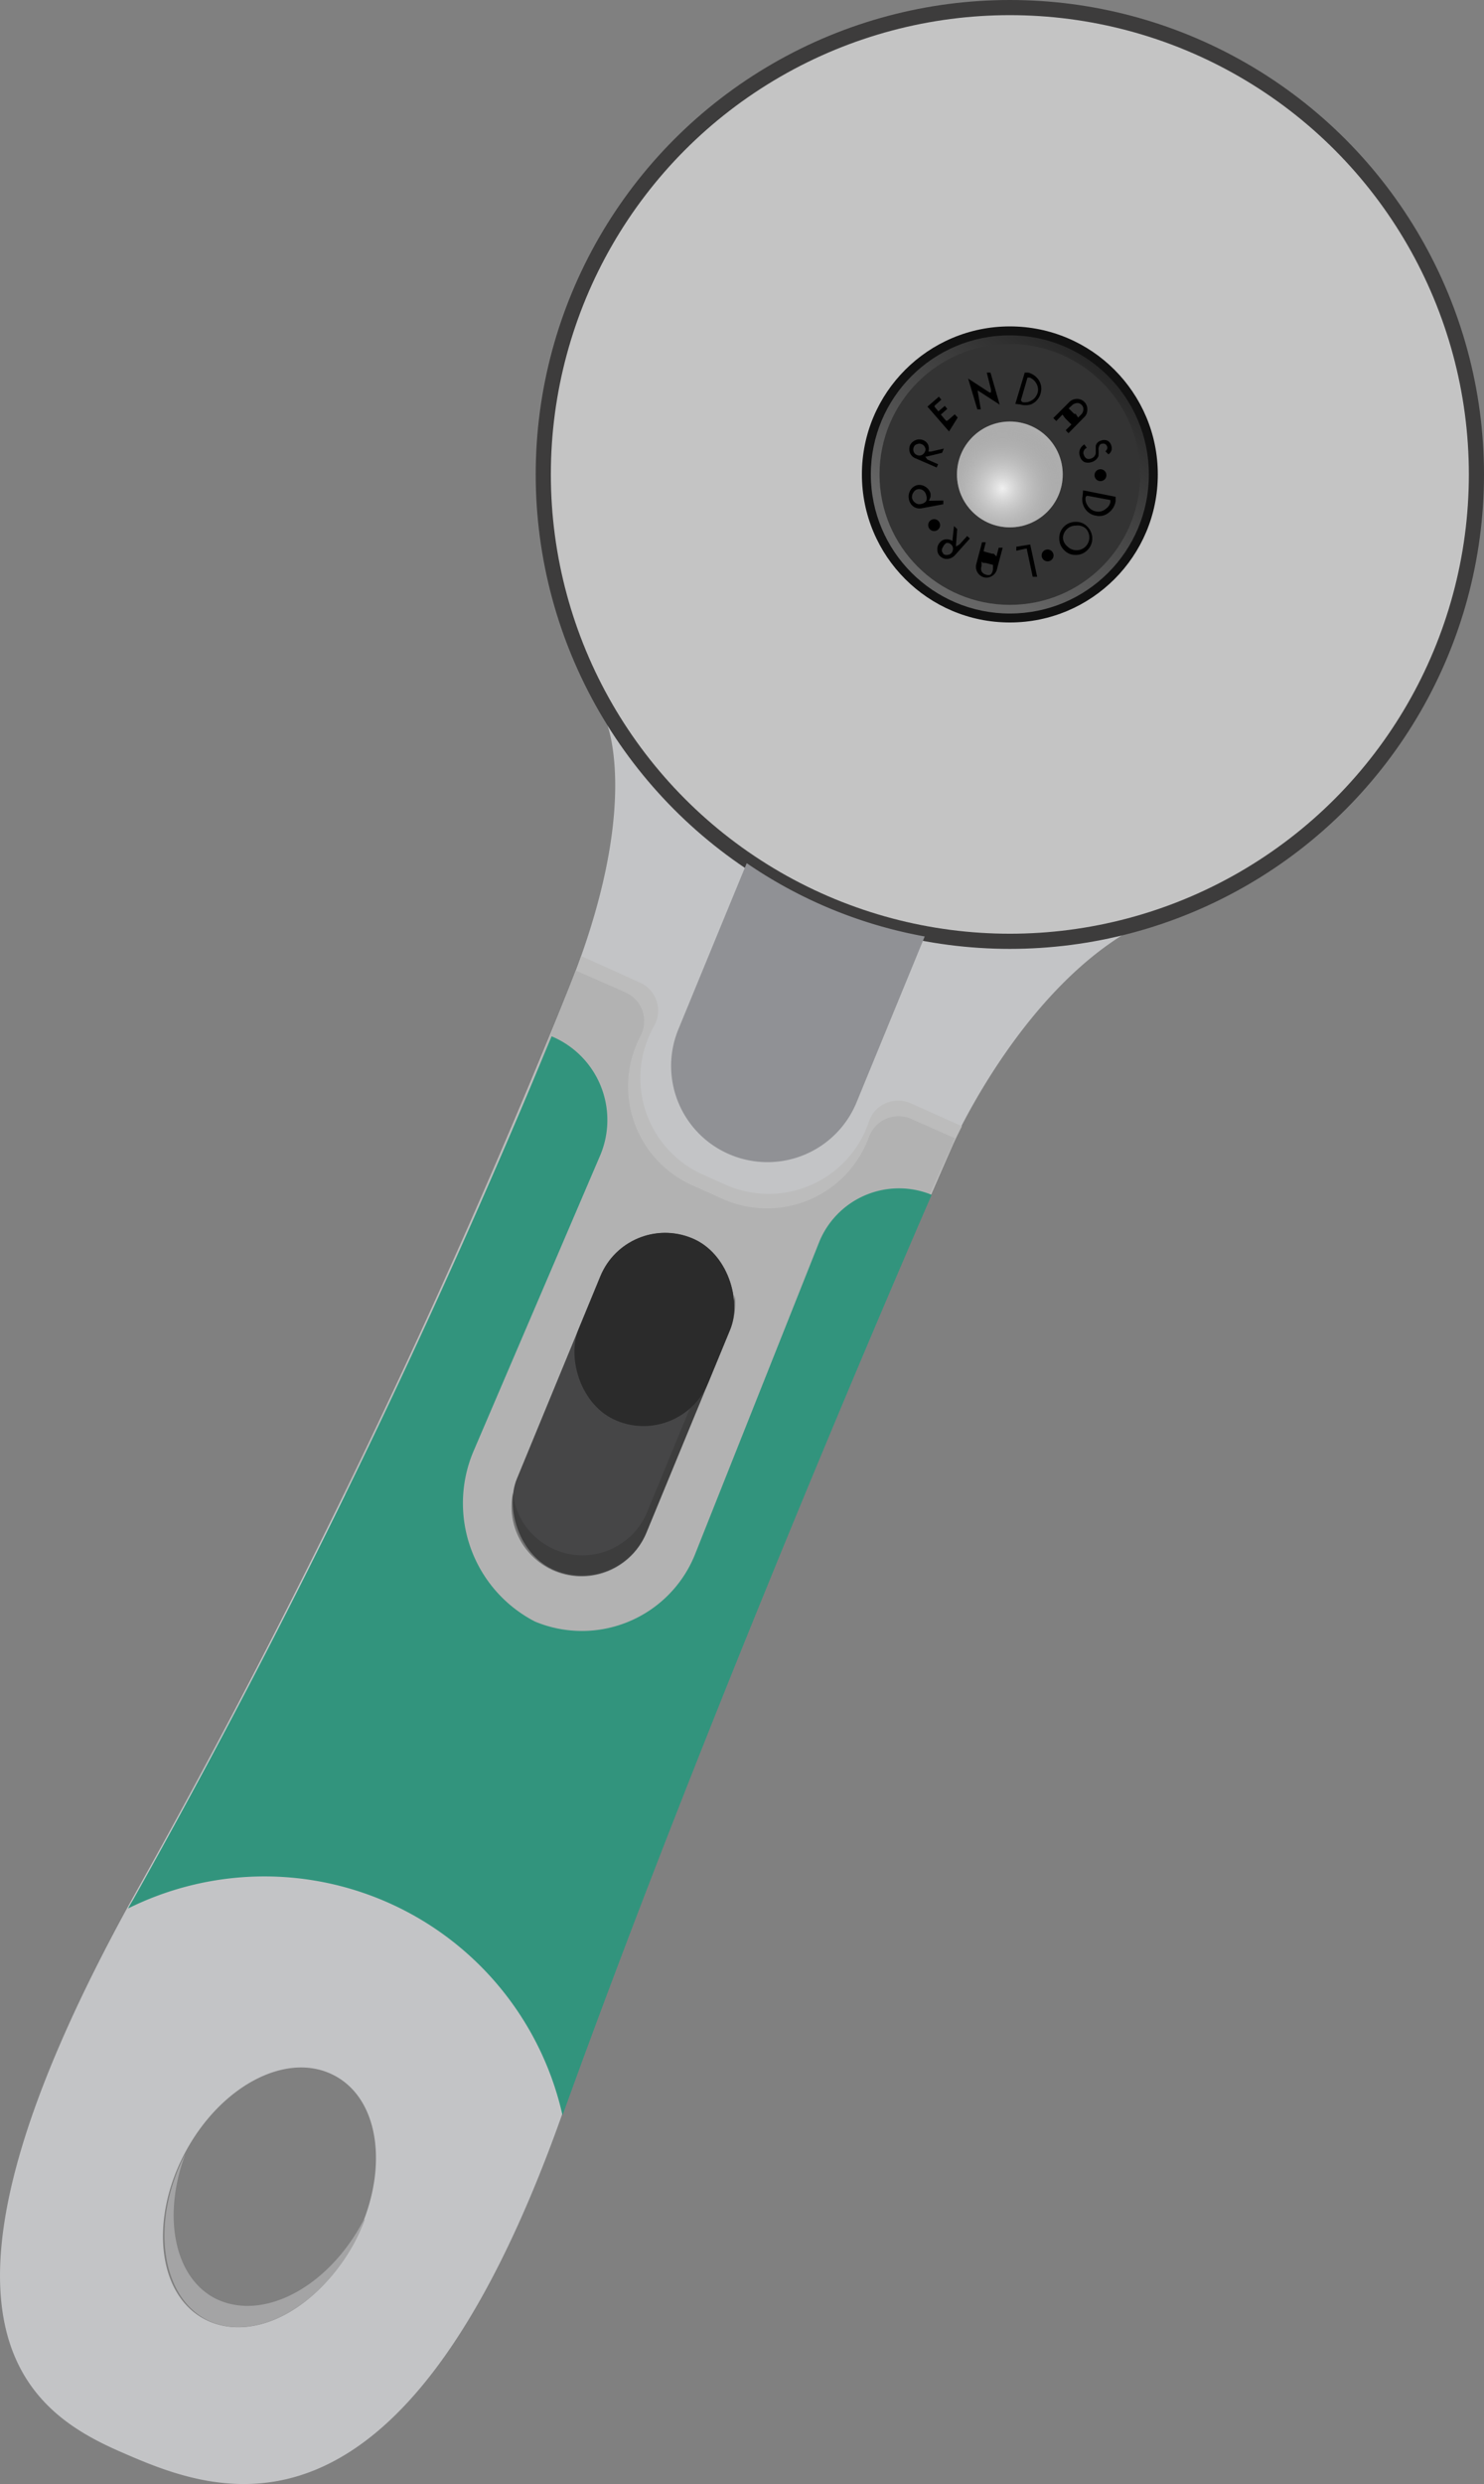 <svg id="Layer_1" data-name="Layer 1" xmlns="http://www.w3.org/2000/svg" xmlns:xlink="http://www.w3.org/1999/xlink" viewBox="0 0 59.78 100"><rect x="0" y="0" width="59.78" height="100" fill="#808080" stroke="none"/><defs><style>.cls-1{fill:#c3c4c6;}.cls-2{fill:#a4a4a5;}.cls-3{fill:#bcbcbc;}.cls-4{fill:#b2b2b2;}.cls-5{fill:#464647;}.cls-6{fill:#353535;opacity:0.5;}.cls-7{fill:#2b2b2b;}.cls-8{fill:#3d3c3c;}.cls-9{fill:#c4c4c4;}.cls-10{fill:#111;}.cls-11{fill:url(#linear-gradient);}.cls-12{fill:#333;}.cls-13{opacity:0.75;fill:url(#radial-gradient);}.cls-14{fill:#32947d;}.cls-15{fill:#909195;}</style><linearGradient id="linear-gradient" x1="38.31" y1="22.16" x2="45.17" y2="13.31" gradientUnits="userSpaceOnUse"><stop offset="0" stop-color="#666"/><stop offset="1" stop-color="#1a1a1a"/></linearGradient><radialGradient id="radial-gradient" cx="40.38" cy="19.66" r="3.64" gradientUnits="userSpaceOnUse"><stop offset="0" stop-color="#fff"/><stop offset="1" stop-color="#1a1a1a" stop-opacity="0"/></radialGradient></defs><title>n_v02</title><path class="cls-1" d="M24.4,29s1.53,3.35-1.53,10.91A321.08,321.08,0,0,1,5.35,76.4c-9.48,17.14-4.22,20.68-.48,22.31s11.2,4.78,17.71-13.41,15.8-39.25,15.8-39.25,3.06-6.89,8.13-9.09ZM14.27,90.23c-1.41,2.72-4.08,4.13-6,3.15s-2.25-4-.83-6.69,4.08-4.13,6-3.15S15.69,87.51,14.27,90.23Z"/><path class="cls-2" d="M14.65,89.37c-1.41,2.71-4.08,4.13-6,3.15C7,91.65,6.54,89.17,7.47,86.71c-1.41,2.71-1,5.7.84,6.67s4.55-.43,6-3.15a8.45,8.45,0,0,0,.39-.88Z"/><path class="cls-3" d="M35,45.16h0a4.26,4.26,0,0,1-5.64,2.59l-1.17-.52a4.26,4.26,0,0,1-1.84-5.93h0a1.24,1.24,0,0,0-.54-1.73l-2.4-1.08c-.16.46-.34.94-.54,1.43-2,4.88-4.75,11.51-9,20.21l15.69,7c4.69-11.67,8.84-21.07,8.84-21.07s.12-.27.35-.72l-2.08-.93A1.24,1.24,0,0,0,35,45.16Z"/><path class="cls-4" d="M35,45.78h0a4.37,4.37,0,0,1-5.88,2.49l-1.25-.56a4.36,4.36,0,0,1-2.07-6h0a1.27,1.27,0,0,0-.61-1.76l-2-.88c-.11.29-.23.59-.35.89-2,5-4.86,13.49-9.26,22.44L28.66,68.6c4.78-11.91,9.72-22.55,9.72-22.55s0-.08.1-.22l-1.76-.78A1.27,1.27,0,0,0,35,45.78Z"/><rect class="cls-5" x="22.29" y="49.31" width="5.65" height="14.46" rx="2.82" ry="2.82" transform="translate(23.45 -5.31) rotate(22.41)"/><path class="cls-6" d="M29.6,52.15a2.47,2.47,0,0,1-.17.57l-3.36,8.15a2.82,2.82,0,0,1-5.41-.77,2.82,2.82,0,0,0,5.39,1.58l3.36-8.14A2.9,2.9,0,0,0,29.6,52.15Z"/><rect class="cls-7" x="23.53" y="49.55" width="5.65" height="7.95" rx="2.82" ry="2.82" transform="translate(22.4 -6.01) rotate(22.41)"/><circle class="cls-8" cx="40.68" cy="19.1" r="19.1"/><circle class="cls-9" cx="40.68" cy="19.1" r="18.49"/><circle class="cls-10" cx="40.68" cy="19.1" r="5.96"/><circle class="cls-11" cx="40.68" cy="19.1" r="5.6"/><circle class="cls-12" cx="40.68" cy="19.1" r="5.25"/><circle class="cls-9" cx="40.68" cy="19.1" r="2.13"/><circle class="cls-13" cx="40.68" cy="19.1" r="2.13"/><path d="M38,20.15l0,.15-.86.16a.45.45,0,0,1-.35-.07.48.48,0,0,1-.18-.31.49.49,0,0,1,.06-.34.45.45,0,0,1,.28-.21h0a.45.45,0,0,1,.32.06.49.49,0,0,1,.21.26s0,0,0,0,0,0,0,0a.47.47,0,0,1,0,.17l-.06.14h0Zm-1-.46a.26.26,0,0,0-.2.13.32.32,0,0,0-.06.23.31.31,0,0,0,.13.19.25.25,0,0,0,.22.05.32.32,0,0,0,.22-.12.32.32,0,0,0,0-.23.31.31,0,0,0-.13-.2A.28.28,0,0,0,37,19.69Z"/><path d="M37.36,18.5l.43.19-.06.13-.83-.36a.4.4,0,0,1-.24-.22.44.44,0,0,1,0-.32.43.43,0,0,1,.22-.2.41.41,0,0,1,.31,0,.35.35,0,0,1,.21.22.48.48,0,0,1,0,.24s0,0,0,0h.1l.52-.12-.07.17-.62.15h-.06s0,0,0,0,0,0,0,0l0,0ZM36.81,18a.24.24,0,0,0,.13.32.25.25,0,0,0,.19,0,.26.26,0,0,0,.13-.14.17.17,0,0,0,0-.17.23.23,0,0,0-.14-.13.2.2,0,0,0-.17,0A.18.18,0,0,0,36.81,18Z"/><path d="M38.23,17.37l-.87-1,.46-.4.1.12-.27.24h0a.09.09,0,0,0,0,.05,0,0,0,0,0,0,0h0l.15.18s0,0,0,0,0,0,0,0l0,0,.26-.22.1.12-.26.23,0,0s0,0,0,0l0,0h0l.21.25.05,0h0s0,0,0,0l.3-.26.12.13Z"/><path d="M39.51,16.48l-.14,0L39,15.24l.86.56.06,0h0v0s0-.05,0-.07v-.05L39.75,15l.15,0,.37,1.29-.88-.57,0,0h0s0,0,0,.06l0,0Z"/><path d="M40.9,16.26,41.28,15h.14l0,0a.73.73,0,0,1,.43.31.64.64,0,0,1,.07.52.66.66,0,0,1-.39.45.74.74,0,0,1-.44,0Zm.23-.16s0,.07.07.09a.48.48,0,0,0,.32-.05.54.54,0,0,0,.28-.33.49.49,0,0,0-.07-.4.53.53,0,0,0-.25-.21s-.08,0-.09,0Z"/><path d="M42.8,16.69l-.25.26-.12-.12.63-.63a.43.43,0,0,1,.31-.14.41.41,0,0,1,.43.43.4.4,0,0,1-.13.31l-.63.64-.11-.12.23-.23,0,0,0,0a0,0,0,0,0,0,0l0,0,0,0-.25-.25,0,0h0s0,0,0,0Zm.63.12.13-.13a.29.29,0,0,0,.08-.19.23.23,0,0,0-.08-.2.22.22,0,0,0-.19-.06.32.32,0,0,0-.2.1l-.12.11,0,0a0,0,0,0,0,0,0s0,0,0,0l0,0,.22.22,0,0,0,0h.06l0,0Z"/><path d="M44.53,18.17a.26.26,0,0,0,.07-.1.14.14,0,0,0,0-.09.2.2,0,0,0-.09-.11.23.23,0,0,0-.14,0c-.06,0-.1.08-.12.19a2.07,2.07,0,0,1,0,.3.41.41,0,0,1-.27.24.44.44,0,0,1-.3,0,.36.36,0,0,1-.18-.24.39.39,0,0,1,0-.26.46.46,0,0,1,.18-.21l.1.14a.2.2,0,0,0-.12.12.18.18,0,0,0,0,.16.27.27,0,0,0,.11.15.23.23,0,0,0,.18,0,.27.27,0,0,0,.19-.21l0-.3a.28.28,0,0,1,.21-.21.33.33,0,0,1,.26,0,.32.32,0,0,1,.16.21.31.31,0,0,1,0,.19.29.29,0,0,1-.12.15Z"/><path d="M43.63,19.74l1.31.26v.18a.71.71,0,0,1-.28.46.59.59,0,0,1-.51.12.64.64,0,0,1-.48-.35.67.67,0,0,1-.06-.44Zm.18.22s-.07,0-.08.07a.45.45,0,0,0,.08.32.49.49,0,0,0,.35.24.46.46,0,0,0,.39-.11.43.43,0,0,0,.18-.26s0-.08,0-.09Z"/><path d="M42.67,21.67a.64.64,0,0,1,.19-.47.65.65,0,0,1,.48-.19.61.61,0,0,1,.47.2.68.68,0,0,1,.19.47.65.65,0,0,1-.2.47.64.64,0,0,1-.47.19.61.61,0,0,1-.47-.2A.64.64,0,0,1,42.67,21.67Zm.67-.51a.51.51,0,0,0-.37.15.5.5,0,0,0-.15.37A.49.49,0,0,0,43,22a.51.51,0,0,0,.37.15.51.51,0,0,0,.51-.51.5.5,0,0,0-.15-.37A.49.49,0,0,0,43.34,21.16Z"/><path d="M41.5,21.92l.28,1.3-.18,0-.23-1.08s0,0,0-.05h-.07l-.36.08,0-.16Z"/><path d="M40.14,22.4l.09-.35.16,0-.23.87a.43.43,0,0,1-.2.27.42.42,0,0,1-.33.05.44.44,0,0,1-.3-.54l.23-.87.15,0-.08.32v.05a.08.08,0,0,0,0,0,0,0,0,0,0,0,0l0,0h0l.33.09h.07s0,0,0,0Zm-.6.21,0,.18a.3.3,0,0,0,0,.21.26.26,0,0,0,.17.13.24.24,0,0,0,.2,0A.35.35,0,0,0,40,22.9l0-.16v0a0,0,0,0,0,0,0s0,0,0,0l0,0-.31-.08h-.09l0,0s0,0,0,0Z"/><path d="M38.65,21.92l.31-.34.11.1-.6.67a.46.46,0,0,1-.29.15.38.38,0,0,1-.3-.1.34.34,0,0,1-.12-.27.38.38,0,0,1,.1-.29.35.35,0,0,1,.28-.13.43.43,0,0,1,.23.07h0a0,0,0,0,0,0,0s0,0,0-.06l.06-.54.13.12-.05.64a.35.35,0,0,1,0,.06s0,0,0,0h0l0,0Zm-.67.36a.2.2,0,0,0,.18.06.25.25,0,0,0,.17-.08.28.28,0,0,0,.06-.18.22.22,0,0,0-.09-.17.2.2,0,0,0-.17-.05A.26.26,0,0,0,38,22a.27.27,0,0,0-.06.17A.19.19,0,0,0,38,22.28Z"/><circle cx="37.63" cy="21.14" r="0.24"/><circle cx="42.2" cy="22.36" r="0.24"/><circle cx="44.33" cy="19.13" r="0.24"/><path class="cls-14" d="M10.66,75.54a12.31,12.31,0,0,1,12,9.62C28,70.34,35.1,53.69,37.53,48.1h0A3.47,3.47,0,0,0,33,50L28,62.57a4.91,4.91,0,0,1-6.45,2.71h0a5.36,5.36,0,0,1-2.5-6.8l5.12-11.95a3.65,3.65,0,0,0-1.95-4.81h0A325,325,0,0,1,5.35,76.5c-.07.11-.13.22-.19.33A12.37,12.37,0,0,1,10.66,75.54Z"/><path class="cls-15" d="M30.08,34.75h0l-2.75,6.68a3.87,3.87,0,0,0,2.1,5.06h0a3.88,3.88,0,0,0,5.07-2.1l2.75-6.69h0A18.5,18.5,0,0,1,30.08,34.75Z"/></svg>